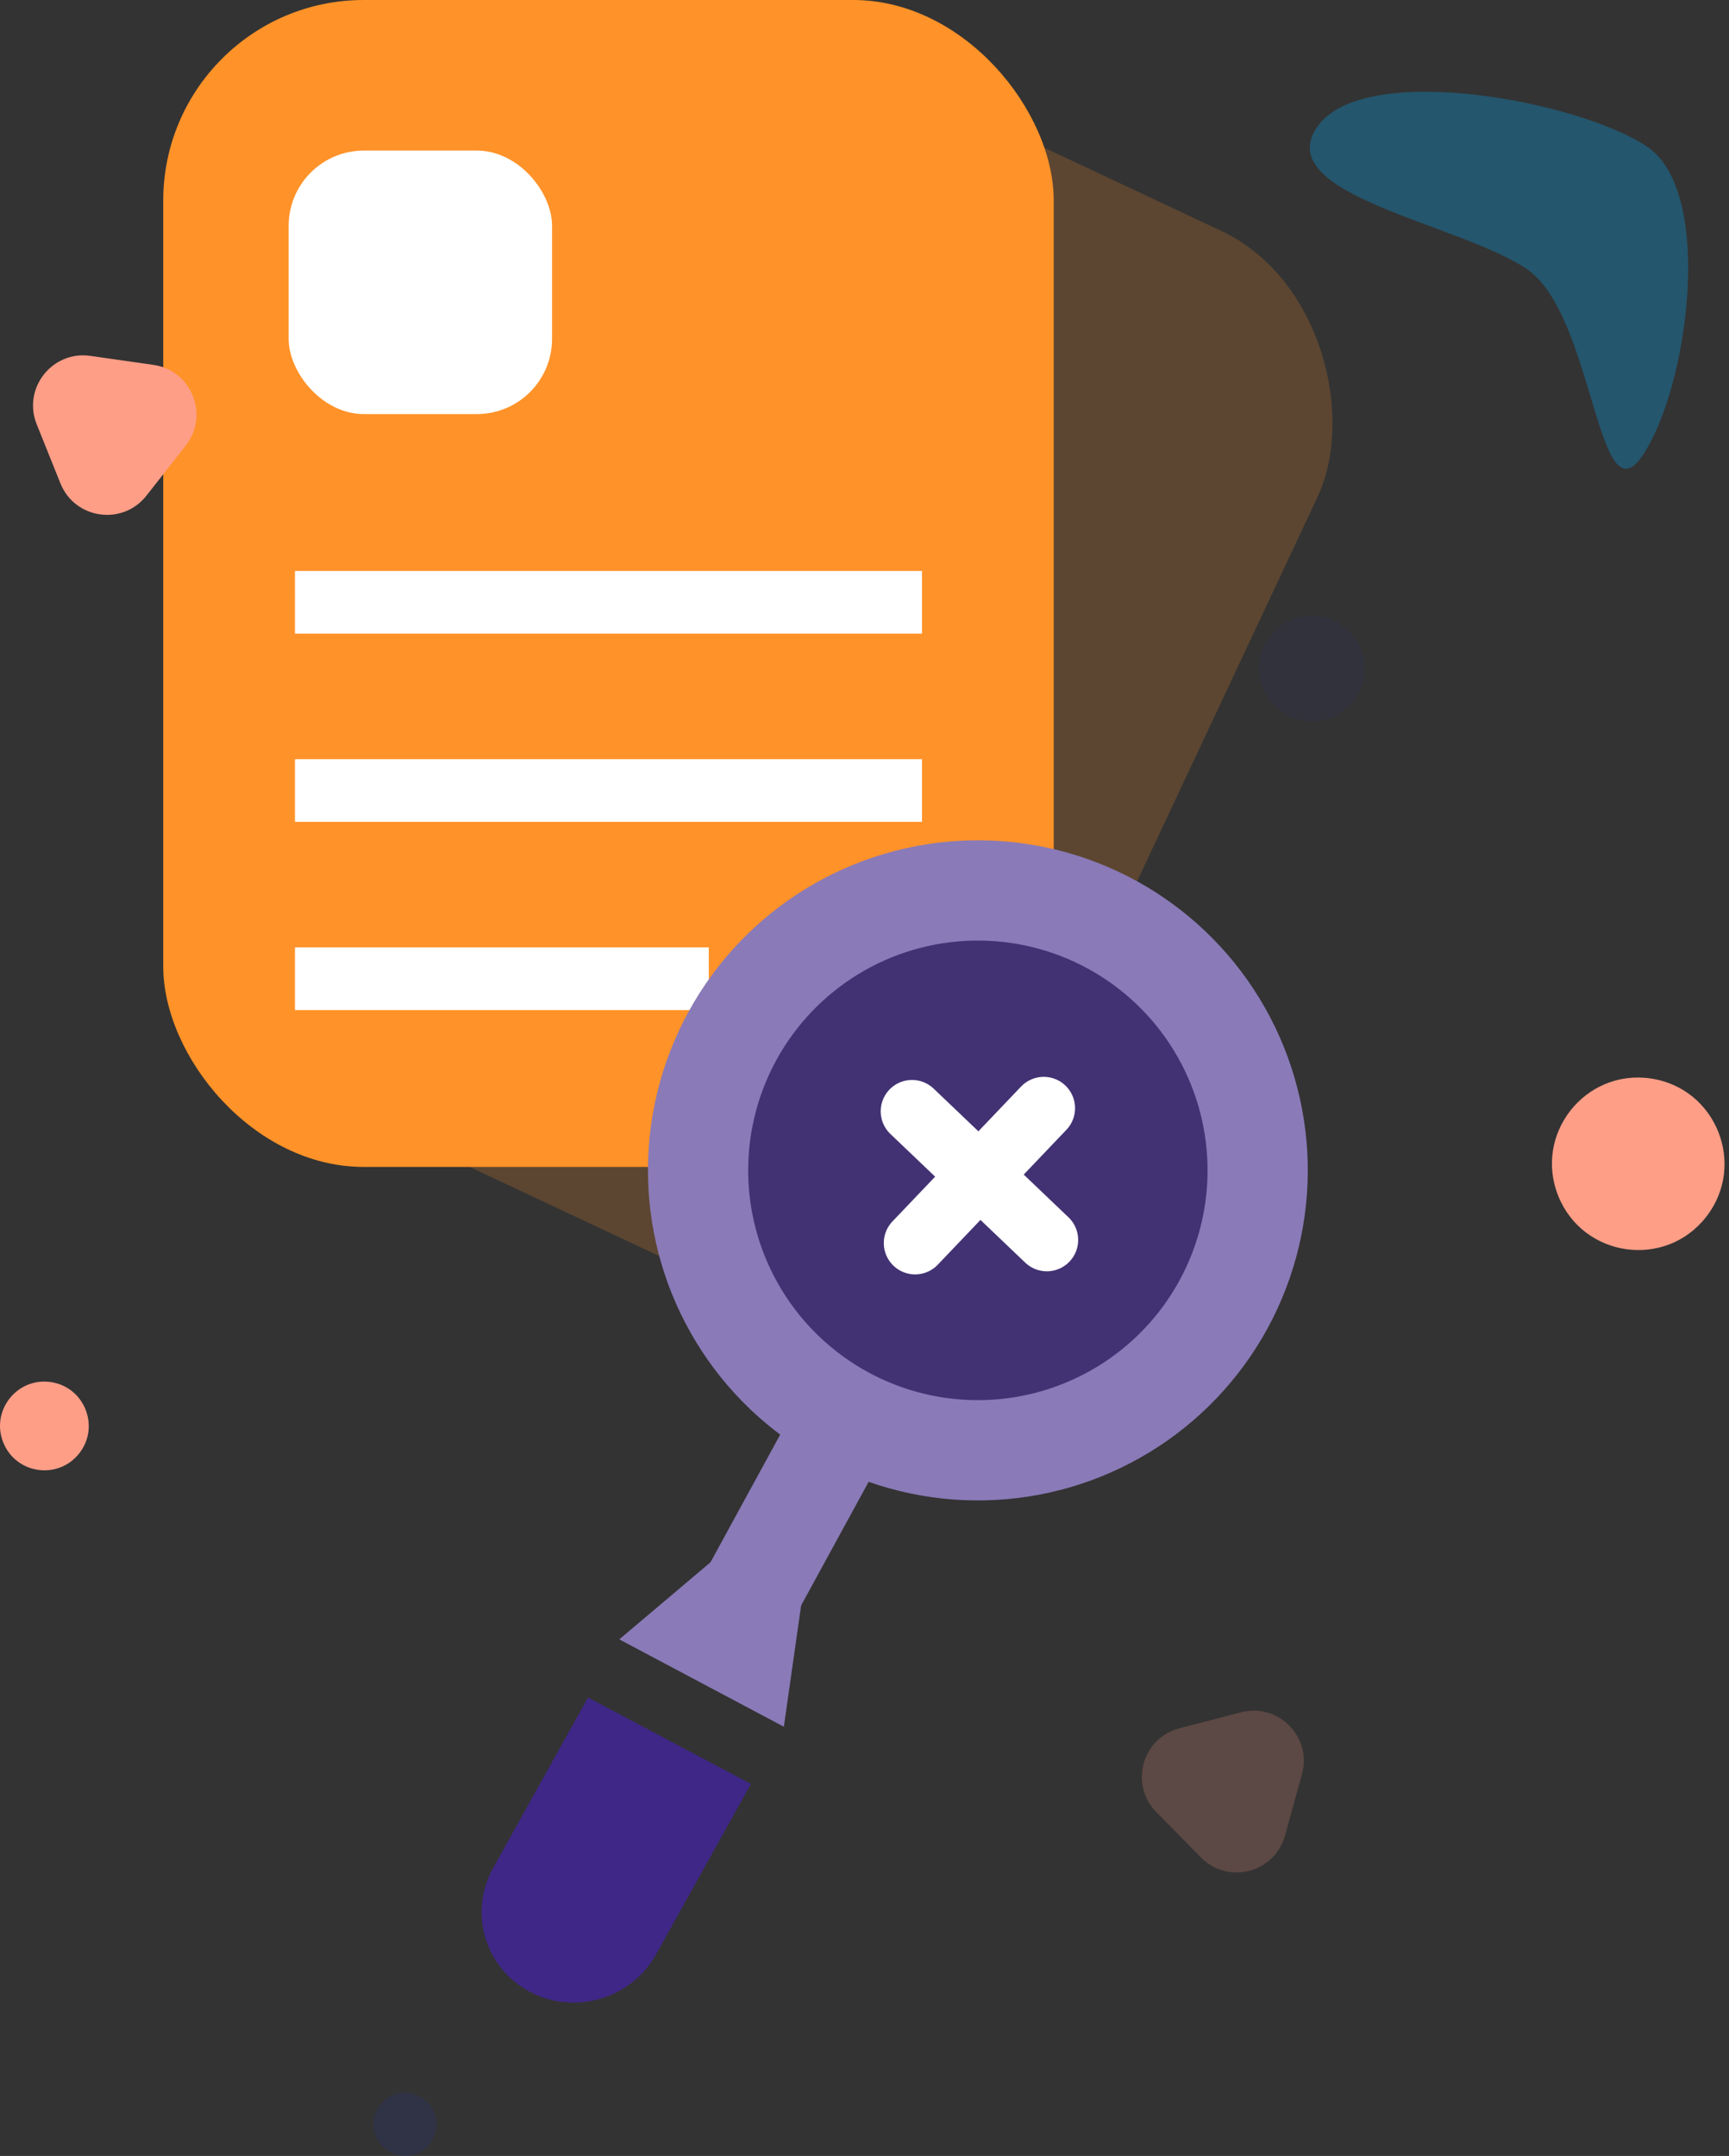 <svg width="138" height="172" viewBox="0 0 138 172" fill="none" xmlns="http://www.w3.org/2000/svg">
<rect x="0" y="0" width="138" height="172" fill="#333333" stroke="none"/>
<rect x="13.029" width="71.074" height="93.097" rx="16" fill="#FF9228"/>
<rect opacity="0.2" x="47.612" y="-5.005" width="71.074" height="93.097" rx="16" transform="rotate(25.165 47.612 -5.005)" fill="#FF9228"/>
<rect x="23.04" y="12.013" width="21.022" height="21.022" rx="6" fill="white"/>
<path d="M26.043 48.05H71.09" stroke="white" stroke-width="5" stroke-linecap="square"/>
<path d="M26.043 63.066H71.09" stroke="white" stroke-width="5" stroke-linecap="square"/>
<path d="M26.043 78.082H54.072" stroke="white" stroke-width="5" stroke-linecap="square"/>
<circle cx="78.049" cy="93.37" r="22.333" transform="rotate(28.651 78.049 93.37)" fill="#423273" stroke="#8A7AB8" stroke-width="8"/>
<path d="M67.219 113.739L59.495 127.876" stroke="#8A7AB8" stroke-width="8" stroke-linecap="round"/>
<path d="M65.489 117.222L62.563 137.757L49.428 130.786L65.489 117.222Z" fill="#8A7AB8"/>
<path d="M46.933 135.423L59.934 142.322L52.363 155.919C50.386 159.47 45.872 160.804 42.282 158.899C38.692 156.993 37.385 152.57 39.362 149.019L46.933 135.423Z" fill="#3F2787"/>
<path d="M83.305 88.41L73.04 99.17" stroke="white" stroke-width="5" stroke-linecap="round"/>
<path d="M72.793 88.658L83.553 98.922" stroke="white" stroke-width="5" stroke-linecap="round"/>
<circle opacity="0.1" cx="4.204" cy="4.204" r="4.204" transform="matrix(1.001 0 0 -1.001 100.497 57.537)" fill="#27308C"/>
<circle opacity="0.2" cx="2.522" cy="2.522" r="2.522" transform="matrix(1.001 0 0 -1.001 29.799 172)" fill="#27308C"/>
<path d="M2.93 33.848C1.782 30.988 4.16 27.956 7.212 28.392L12.241 29.11C15.292 29.546 16.728 33.121 14.825 35.546L11.689 39.542C9.786 41.967 5.972 41.423 4.823 38.562L2.93 33.848Z" fill="#FF9E87"/>
<path d="M0.26 115.08C-0.755 112.553 1.347 109.875 4.043 110.259C6.739 110.644 8.007 113.803 6.326 115.946C4.645 118.088 1.275 117.607 0.26 115.08Z" fill="#FF9E87"/>
<path d="M124.372 95.41C122.399 90.495 126.486 85.288 131.729 86.036C136.971 86.784 139.438 92.927 136.168 97.094C132.899 101.26 126.346 100.324 124.372 95.41Z" fill="#FF9E87"/>
<path opacity="0.2" d="M92.287 144.565C90.125 142.368 91.152 138.655 94.136 137.881L99.053 136.605C102.037 135.831 104.739 138.578 103.917 141.549L102.563 146.445C101.742 149.416 98.012 150.383 95.85 148.186L92.287 144.565Z" fill="#FF9E87"/>
<path opacity="0.3" d="M131.11 36.328C127.472 41.724 127.246 25.095 121.85 21.457C116.455 17.819 101.464 15.56 105.102 10.164C108.74 4.769 126.076 8.065 131.472 11.703C136.868 15.341 134.748 30.932 131.11 36.328Z" fill="#03A9F4"/>
</svg>
